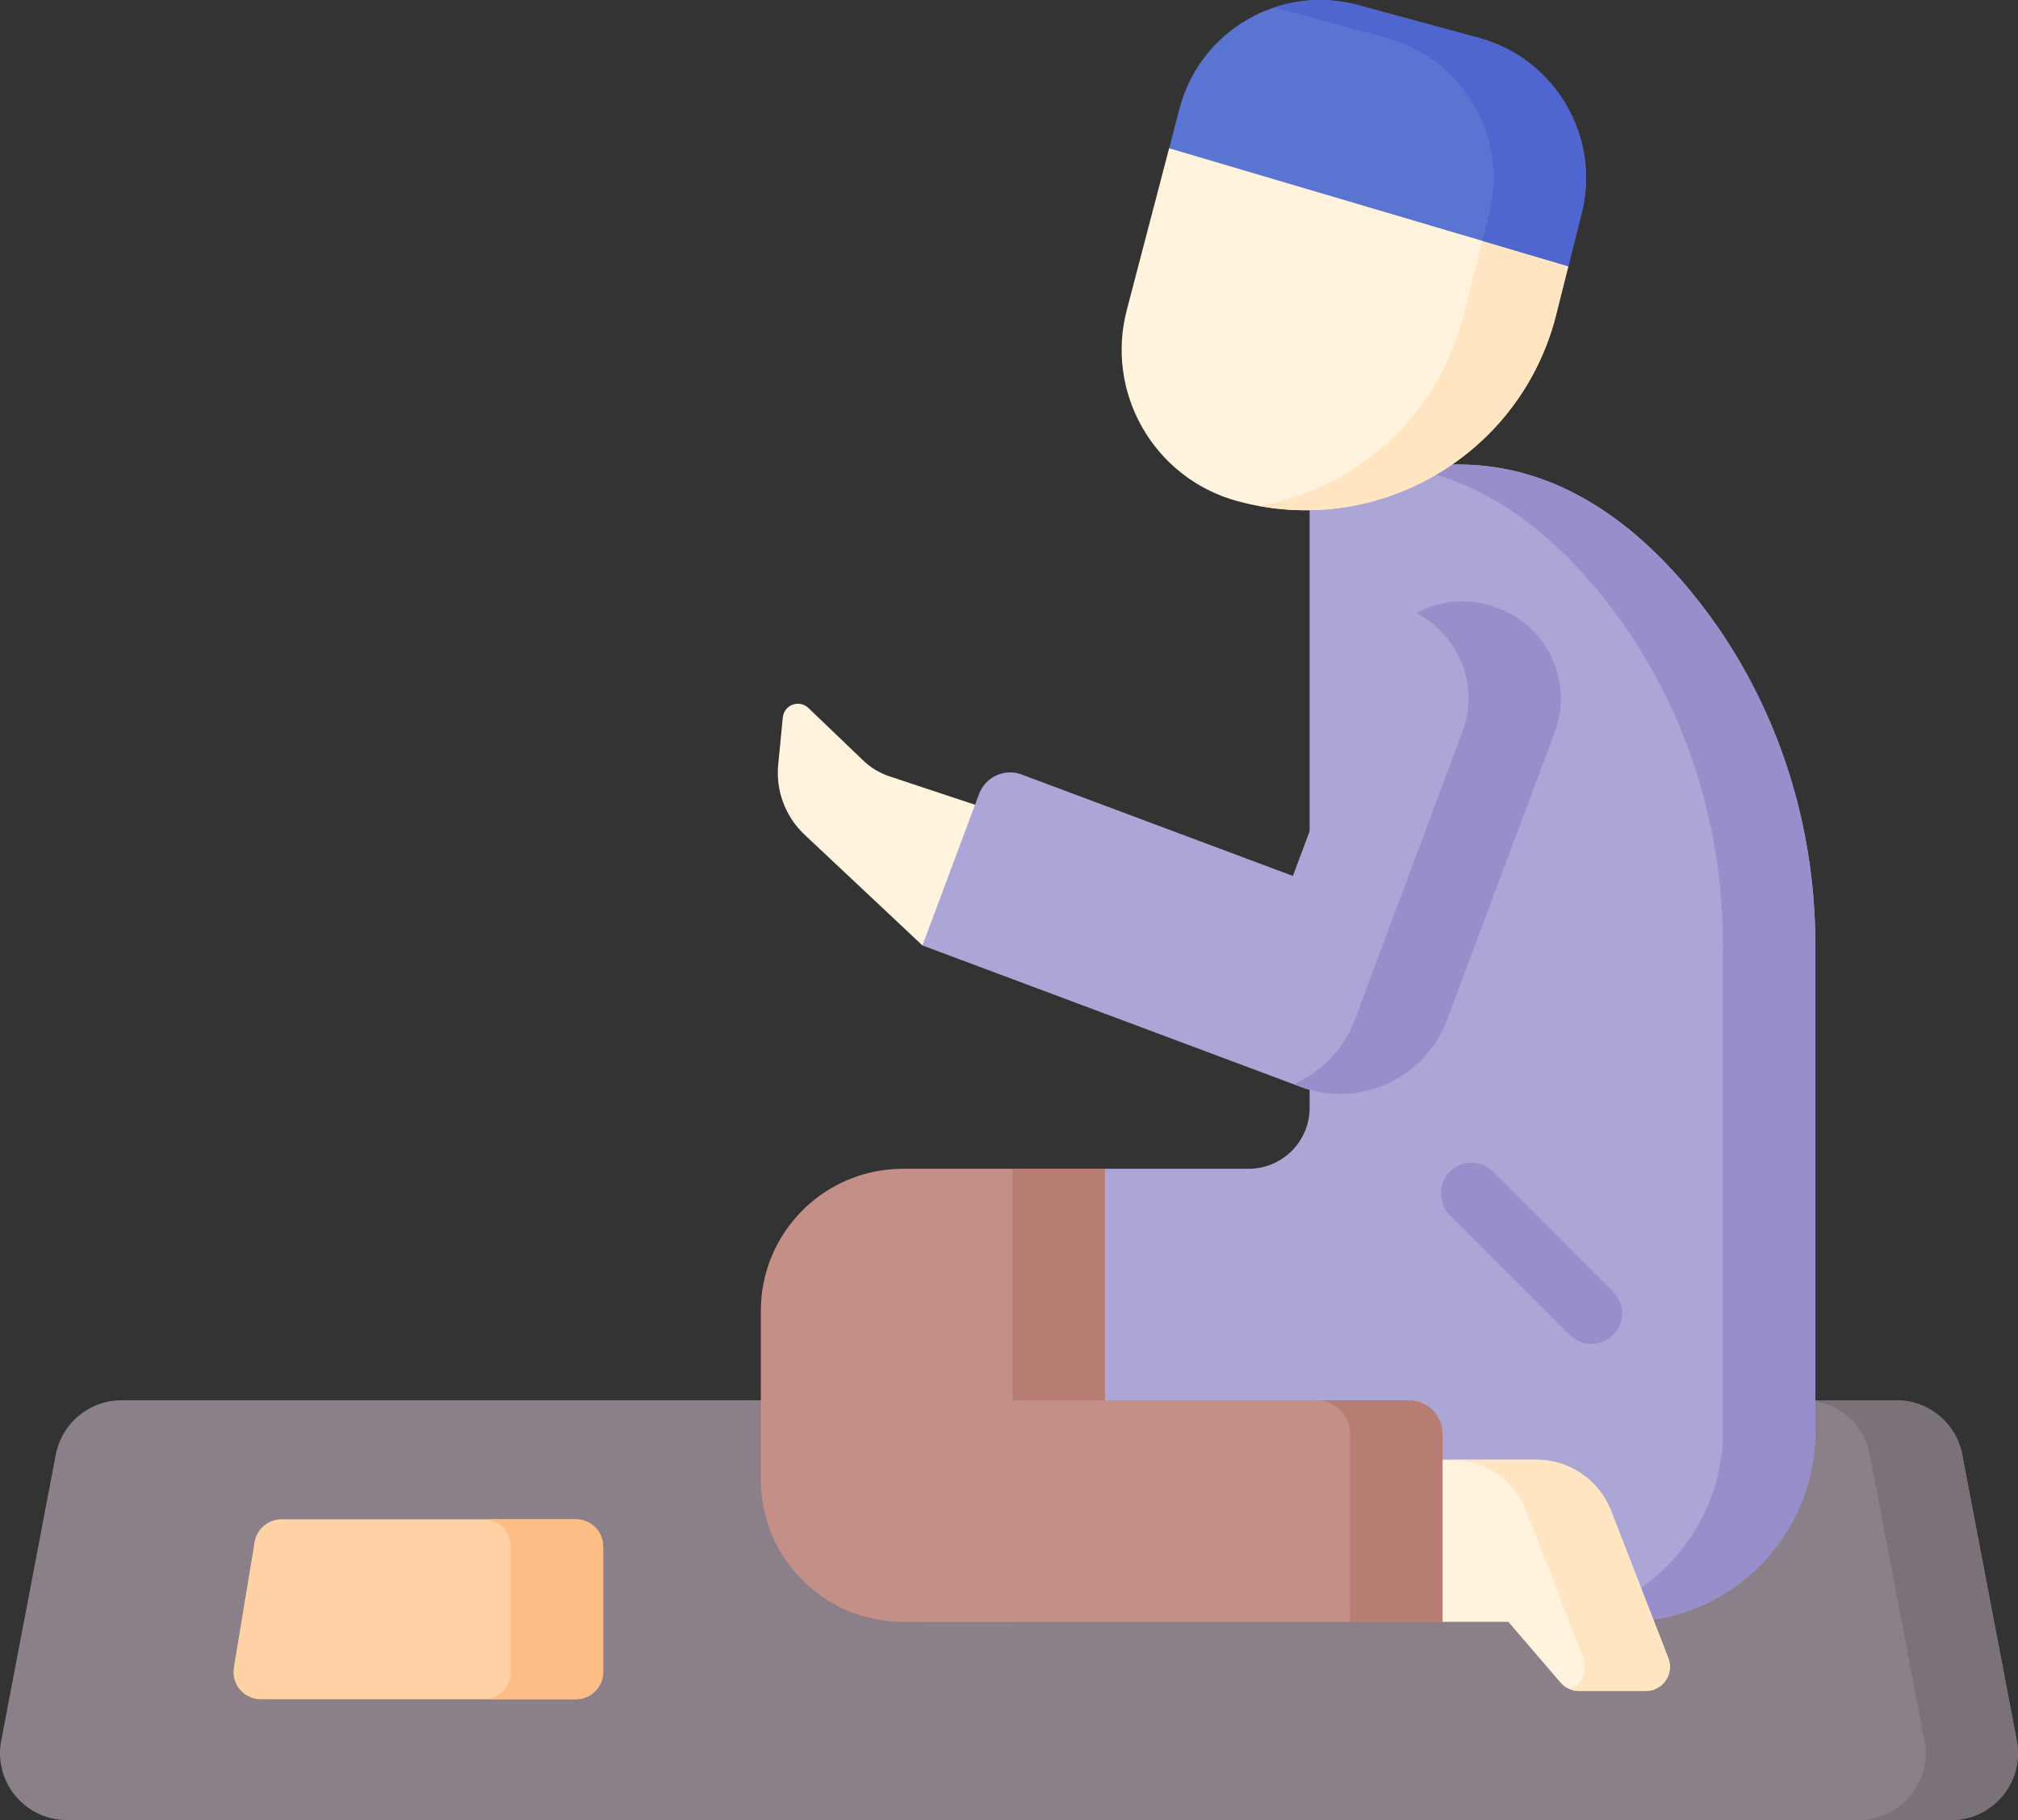 <?xml version="1.0" encoding="UTF-8" standalone="no"?>
<svg
   xmlns:dc="http://purl.org/dc/elements/1.1/"
   xmlns:cc="http://creativecommons.org/ns#"
   xmlns:rdf="http://www.w3.org/1999/02/22-rdf-syntax-ns#"
   xmlns:svg="http://www.w3.org/2000/svg"
   xmlns="http://www.w3.org/2000/svg"
   xmlns:sodipodi="http://sodipodi.sourceforge.net/DTD/sodipodi-0.dtd"
   xmlns:inkscape="http://www.inkscape.org/namespaces/inkscape"
   id="Capa_1"
   enable-background="new 0 0 497 497"
   height="460.021"
   viewBox="0 0 495.044 446.544"
   width="509.985"
   version="1.1"
   sodipodi:docname="praying.svg"
   inkscape:version="1.0.1 (3bc2e813f5, 2020-09-07, custom)">
  <rect x="0" y="0" width="495.044" height="446.544" fill="#333333" stroke="none"/>
  <defs
     id="defs997" />
  <sodipodi:namedview
     pagecolor="#ffffff"
     bordercolor="#666666"
     borderopacity="1"
     objecttolerance="10"
     gridtolerance="10"
     guidetolerance="10"
     inkscape:pageopacity="0"
     inkscape:pageshadow="2"
     inkscape:window-width="1886"
     inkscape:window-height="992"
     id="namedview995"
     showgrid="false"
     inkscape:zoom="1.5585938"
     inkscape:cx="203.66381"
     inkscape:cy="255.34951"
     inkscape:window-x="16"
     inkscape:window-y="43"
     inkscape:window-maximized="0"
     inkscape:current-layer="Capa_1" />
  <path
     d="m 478.624,446.544 h -462.204 c -10.418,0 -18.201,-9.581 -16.065,-19.778 L 13.738,356.609 c 1.592,-7.603 8.297,-13.049 16.065,-13.049 h 435.439 c 7.768,0 14.473,5.446 16.065,13.049 l 13.383,70.157 c 2.135,10.197 -5.647,19.778 -16.066,19.778 z"
     fill="#8b8089"
     id="path934" />
  <path
     d="m 494.689,426.766 -13.383,-70.157 c -1.593,-7.603 -8.297,-13.049 -16.065,-13.049 h -22.664 c 7.768,0 14.473,5.446 16.065,13.049 l 13.383,70.157 c 2.136,10.197 -5.646,19.778 -16.065,19.778 h 22.664 c 10.419,0 18.201,-9.581 16.065,-19.778 z"
     fill="#7b7179"
     id="path936" />
  <path
     d="m 271.051,361.044 127.475,36.87 c 25.851,0 46.807,-20.956 46.807,-46.807 v -119.34 c 0,-31.056 -10.19,-61.423 -29.688,-85.611 -14.039,-17.422 -33.234,-32.2 -57.949,-32.2 l -36.424,0.436 v 157.382 c 0,8.275 -6.708,14.983 -14.983,14.983 h -35.227 l -8.54,38.787 z"
     fill="#aca6d6"
     id="path938" />
  <path
     d="m 415.644,146.156 c -14.039,-17.422 -33.234,-32.2 -57.949,-32.2 l -17.658,0.211 c 22.316,1.835 39.866,15.763 52.942,31.989 19.499,24.188 29.688,54.555 29.688,85.611 v 119.341 c 0,25.851 -20.956,46.807 -46.806,46.807 h 22.664 c 25.85,0 46.807,-20.956 46.807,-46.807 V 231.767 c 0,-31.056 -10.19,-61.423 -29.688,-85.611 z"
     fill="#978ecb"
     id="path940" />
  <path
     d="m 186.645,321.612 v 41.448 c 0,19.245 15.599,34.854 34.854,34.854 h 49.551 V 286.757 h -49.551 c -19.255,0 -34.854,15.609 -34.854,34.855 z"
     fill="#c38f86"
     id="path942" />
  <path
     d="m 248.387,286.757 h 22.664 v 111.157 h -22.664 z"
     fill="#b87d72"
     id="path944" />
  <path
     d="m 376.906,358.141 h -23.036 l -3.745,19.903 3.745,19.867 h 16.153 l 12.794,14.899 c 1.124,1.309 2.764,2.063 4.49,2.063 h 16.434 c 4.162,0 7.024,-4.183 5.516,-8.062 l -14.046,-36.145 c -2.935,-7.551 -10.204,-12.525 -18.305,-12.525 z"
     fill="#fff3de"
     id="path946" />
  <path
     d="m 409.257,406.811 -14.047,-36.145 c -2.934,-7.55 -10.203,-12.524 -18.304,-12.524 h -20.795 c 8.101,0 15.37,4.974 18.304,12.524 l 14.047,36.145 c 1.223,3.147 -0.43,6.492 -3.318,7.644 0.682,0.268 1.413,0.418 2.163,0.418 h 16.434 c 4.162,0 7.023,-4.182 5.516,-8.062 z"
     fill="#ffe5c2"
     id="path948" />
  <path
     d="m 225.858,397.91 h 128.012 v -46.092 c 0,-4.561 -3.697,-8.258 -8.258,-8.258 h -119.754 z"
     fill="#c38f86"
     id="path950" />
  <path
     d="m 345.613,343.56 h -22.664 c 4.561,0 8.258,3.697 8.258,8.258 v 46.092 h 22.664 v -46.092 c -10e-4,-4.561 -3.698,-8.258 -8.258,-8.258 z"
     fill="#b87d72"
     id="path952" />
  <path
     d="m 141.273,416.899 h -77.307 c -4.126,0 -7.267,-3.702 -6.594,-7.773 l 5.085,-30.772 c 0.533,-3.227 3.323,-5.594 6.594,-5.594 h 72.222 c 3.691,0 6.683,2.992 6.683,6.683 v 30.772 c 0,3.692 -2.992,6.684 -6.683,6.684 z"
     fill="#fed2a4"
     id="path962" />
  <path
     d="m 141.273,372.76 h -22.664 c 3.691,0 6.683,2.992 6.683,6.683 v 30.772 c 0,3.691 -2.992,6.683 -6.683,6.683 h 22.664 c 3.691,0 6.683,-2.992 6.683,-6.683 v -30.771 c 0,-3.691 -2.992,-6.684 -6.683,-6.684 z"
     fill="#ffbd86"
     id="path964" />
  <path
     d="m 303.565,122.95 0.03,0.01 c 33.801,9.187 68.655,-10.767 77.842,-44.568 l 3.292,-13.067 -39.691,-27.295 -58.237,-1.654 -10.291,39.331 c -5.581,20.512 6.534,41.672 27.055,47.243 z"
     fill="#fff3de"
     id="path966" />
  <path
     d="m 365.417,52.044 -3.351,13.281 -3.292,13.067 c -6.616,24.342 -26.545,41.5 -49.805,45.767 32.046,5.819 63.769,-13.755 72.469,-45.767 l 3.292,-13.067 z"
     fill="#ffe5c2"
     id="path968" />
  <path
     d="m 286.802,36.376 97.928,28.949 3.099,-12.276 c 5.166,-19.002 -6.057,-38.582 -25.049,-43.748 l -29.597,-8.043 c -18.992,-5.166 -38.582,6.047 -43.748,25.049 z"
     fill="#5a74d1"
     id="path970" />
  <path
     d="m 362.78,9.301 -29.597,-8.043 c -7.032,-1.913 -14.144,-1.575 -20.577,0.567 l 27.51,7.475 c 18.992,5.166 30.215,24.745 25.049,43.748 l -1.525,6.042 21.09,6.235 3.099,-12.276 c 5.166,-19.002 -6.057,-38.582 -25.049,-43.748 z"
     fill="#4f66d0"
     id="path972" />
  <g
     id="g984"
     transform="translate(-0.978,-50.456)">
    <path
       d="m 391.393,380.17 c -1.919,0 -3.839,-0.732 -5.304,-2.196 l -29.442,-29.442 c -2.929,-2.93 -2.929,-7.678 0,-10.607 2.93,-2.928 7.678,-2.928 10.607,0 l 29.442,29.442 c 2.929,2.93 2.929,7.678 0,10.607 -1.465,1.464 -3.385,2.196 -5.303,2.196 z"
       fill="#978ecb"
       id="path982" />
  </g>
  <path
     d="m 190.907,187.581 1.128,-11.56 c 0.302,-3.092 4.036,-4.475 6.279,-2.325 l 13.453,12.895 c 1.836,1.759 4.04,3.088 6.454,3.889 l 20.977,6.963 v 19.101 l -12.909,15.415 -28.909,-27.165 c -4.71,-4.424 -7.1,-10.782 -6.473,-17.213 z"
     fill="#fff3de"
     id="path986" />
  <path
     d="m 367.559,149.26 -0.571,-0.213 c -12.206,-4.565 -25.802,1.629 -30.367,13.835 l -19.458,52.028 -66.536,-24.884 c -4.193,-1.568 -8.864,0.56 -10.432,4.753 l -13.905,37.18 92.652,34.652 c 14.498,5.422 30.646,-1.935 36.068,-16.433 l 26.386,-70.551 c 4.563,-12.206 -1.631,-25.801 -13.837,-30.367 z"
     fill="#aca6d6"
     id="path988" />
  <path
     d="m 367.559,149.26 -0.571,-0.213 c -6.655,-2.489 -13.72,-1.774 -19.512,1.365 10.471,5.406 15.484,17.905 11.254,29.216 l -26.386,70.551 c -2.76,7.38 -8.303,12.904 -14.99,15.84 l 1.586,0.593 c 14.498,5.422 30.646,-1.935 36.068,-16.433 l 26.386,-70.551 c 4.565,-12.207 -1.629,-25.802 -13.835,-30.368 z"
     fill="#978ecb"
     id="path990" />
</svg>
